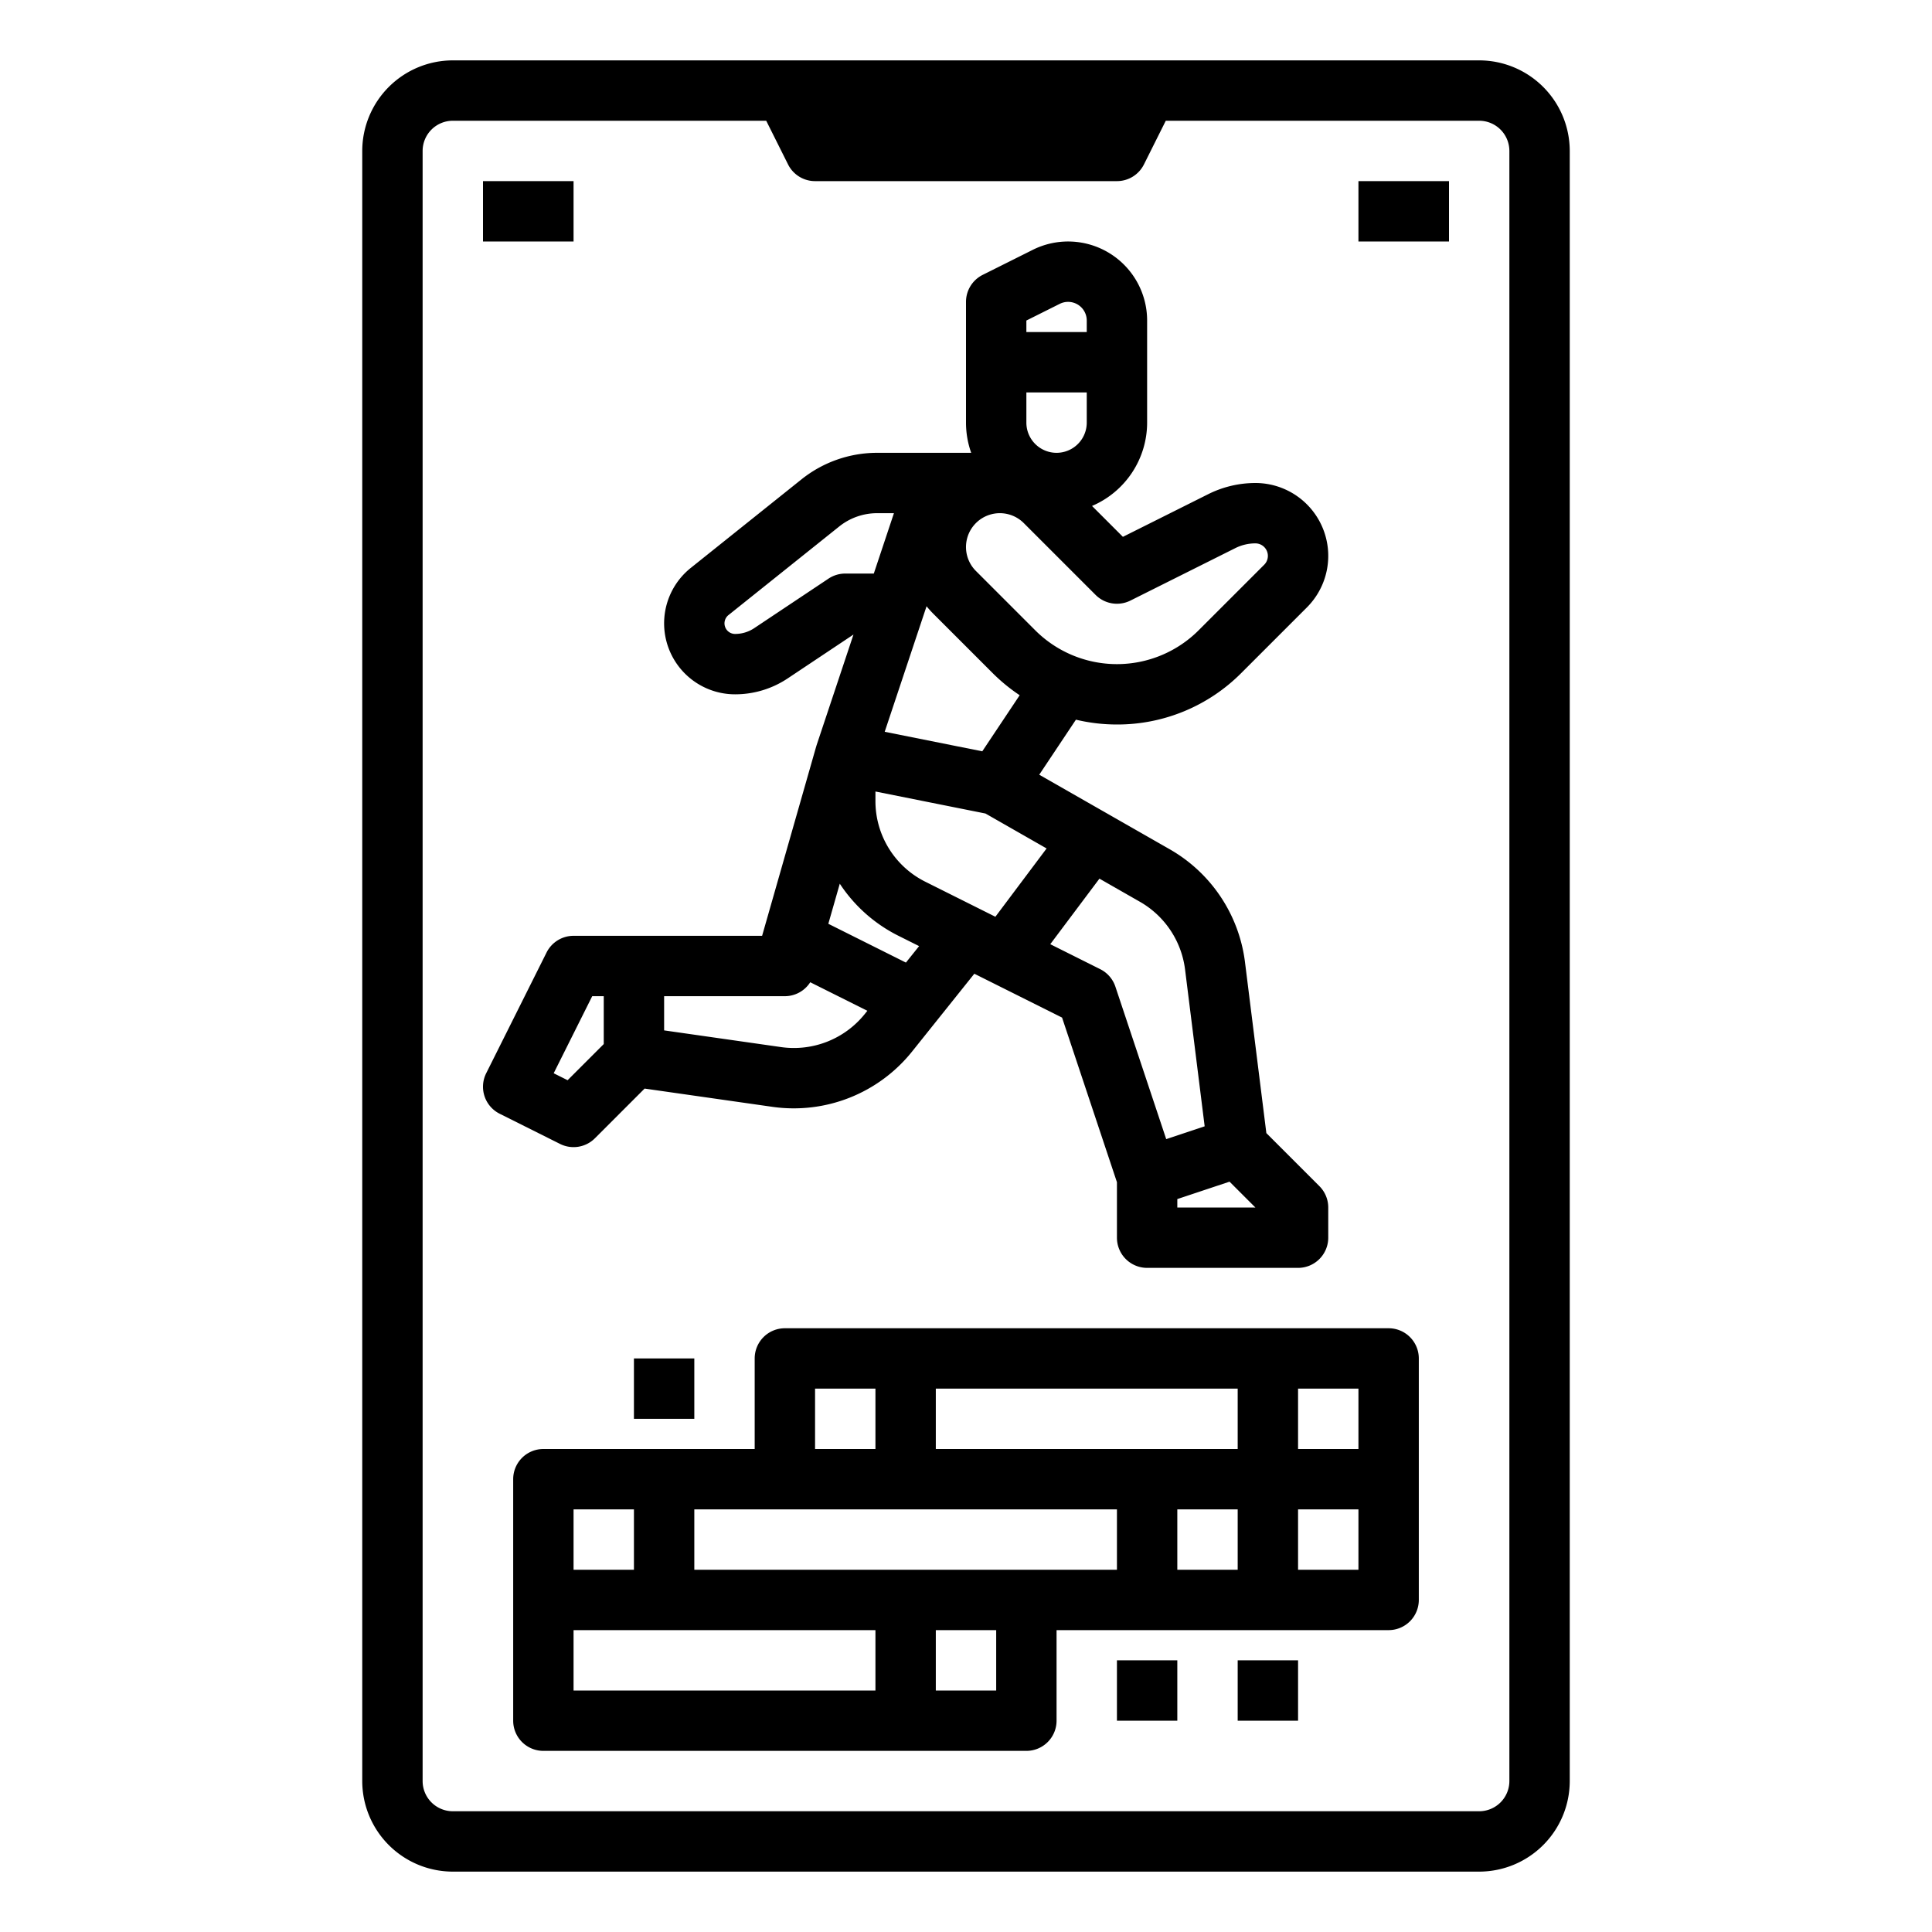 <?xml version="1.0"?>
<svg xmlns="http://www.w3.org/2000/svg" id="outline" viewBox="0 0 512 512" width="512" height="512"><path d="M120,496H392a24.027,24.027,0,0,0,24-24V40a24.027,24.027,0,0,0-24-24H120A24.027,24.027,0,0,0,96,40V472A24.027,24.027,0,0,0,120,496ZM112,40a8.009,8.009,0,0,1,8-8h83.056l5.789,11.578A7.999,7.999,0,0,0,216,48h80a7.999,7.999,0,0,0,7.155-4.422L308.944,32H392a8.009,8.009,0,0,1,8,8V472a8.009,8.009,0,0,1-8,8H120a8.009,8.009,0,0,1-8-8Z"/><rect x="128" y="48" width="24" height="16"/><rect x="360" y="48" width="24" height="16"/><path d="M194.806,184a25.077,25.077,0,0,0,13.953-4.225l17.421-11.614-9.77,29.309c-.037.111-.06.224-.092.335l-.011-.003L201.966,248H152a7.999,7.999,0,0,0-7.155,4.422l-16,32a8,8,0,0,0,3.578,10.733l16,8a7.999,7.999,0,0,0,9.234-1.499l13.172-13.171,33.945,4.849a40.163,40.163,0,0,0,36.892-14.61L258.207,258.048l23.252,11.626L296,313.298V328a8,8,0,0,0,8,8h40a8,8,0,0,0,8-8v-8a7.999,7.999,0,0,0-2.343-5.657l-14.059-14.059-5.675-45.4a40.191,40.191,0,0,0-19.846-29.768l-34.667-19.81,9.722-14.583A46.955,46.955,0,0,0,296,192a46.322,46.322,0,0,0,32.97-13.657l17.373-17.373A19.314,19.314,0,0,0,332.687,128a27.993,27.993,0,0,0-12.456,2.94l-22.651,11.326-8.184-8.184A24.035,24.035,0,0,0,304,112V84.944a20.944,20.944,0,0,0-30.311-18.733l-13.267,6.633A7.999,7.999,0,0,0,256,80v32a23.885,23.885,0,0,0,1.376,8H232.419a32.116,32.116,0,0,0-19.99,7.012l-29.371,23.496A18.806,18.806,0,0,0,194.806,184Zm66.352,31.59,16.204,9.26-13.575,18.1-18.521-9.26A23.87,23.87,0,0,1,232,212.223v-2.465Zm-110.738,70.676-3.688-1.844L156.944,264H160v12.687Zm56.616-8.771L176,273.062V264h32a7.986,7.986,0,0,0,6.722-3.695l15.135,7.567-.686.857A24.099,24.099,0,0,1,207.037,277.496Zm33.042-22.4L219.516,244.814l3.036-10.625A39.941,39.941,0,0,0,238.111,248l5.46,2.73ZM312,320v-2.234l13.839-4.613L332.687,320Zm2.046-63.131,5.202,41.616-10.189,3.396-13.47-40.411a7.999,7.999,0,0,0-4.012-4.625L278.333,250.222l13.029-17.373,10.776,6.158A24.115,24.115,0,0,1,314.046,256.869Zm-53.731-57.764-25.86-5.172,11.091-33.272a25.409,25.409,0,0,0,1.768,1.967l15.716,15.716a47.09,47.09,0,0,0,7.194,5.899Zm39.262-39.949,27.808-13.904A11.913,11.913,0,0,1,332.687,144a3.314,3.314,0,0,1,2.343,5.657l-17.373,17.373a30.628,30.628,0,0,1-43.313,0L258.627,151.314A8.971,8.971,0,0,1,271.314,138.627l19.029,19.029A8.001,8.001,0,0,0,299.578,159.155ZM272,112v-8h16v8a8,8,0,0,1-16,0Zm8.846-31.478A4.943,4.943,0,0,1,288,84.944V88H272V84.944Zm-87.792,82.48,29.371-23.496A16.057,16.057,0,0,1,232.419,136h4.482l-5.333,16H224a7.996,7.996,0,0,0-4.438,1.344l-19.679,13.119A9.125,9.125,0,0,1,194.806,168a2.806,2.806,0,0,1-1.753-4.998Z"/><path d="M368,352H208a8,8,0,0,0-8,8v24H144a8,8,0,0,0-8,8v64a8,8,0,0,0,8,8H272a8,8,0,0,0,8-8V432h88a8,8,0,0,0,8-8V360A8,8,0,0,0,368,352Zm-8,32H344V368h16Zm-32,0H248V368h80Zm-32,32H184V400H296Zm-80-48h16v16H216Zm-64,32h16v16H152Zm0,32h80v16H152Zm112,16H248V432h16Zm48-48h16v16H312Zm48,16H344V400h16Z"/><rect x="296" y="440" width="16" height="16"/><rect x="328" y="440" width="16" height="16"/><rect x="168" y="360" width="16" height="16"/></svg>
